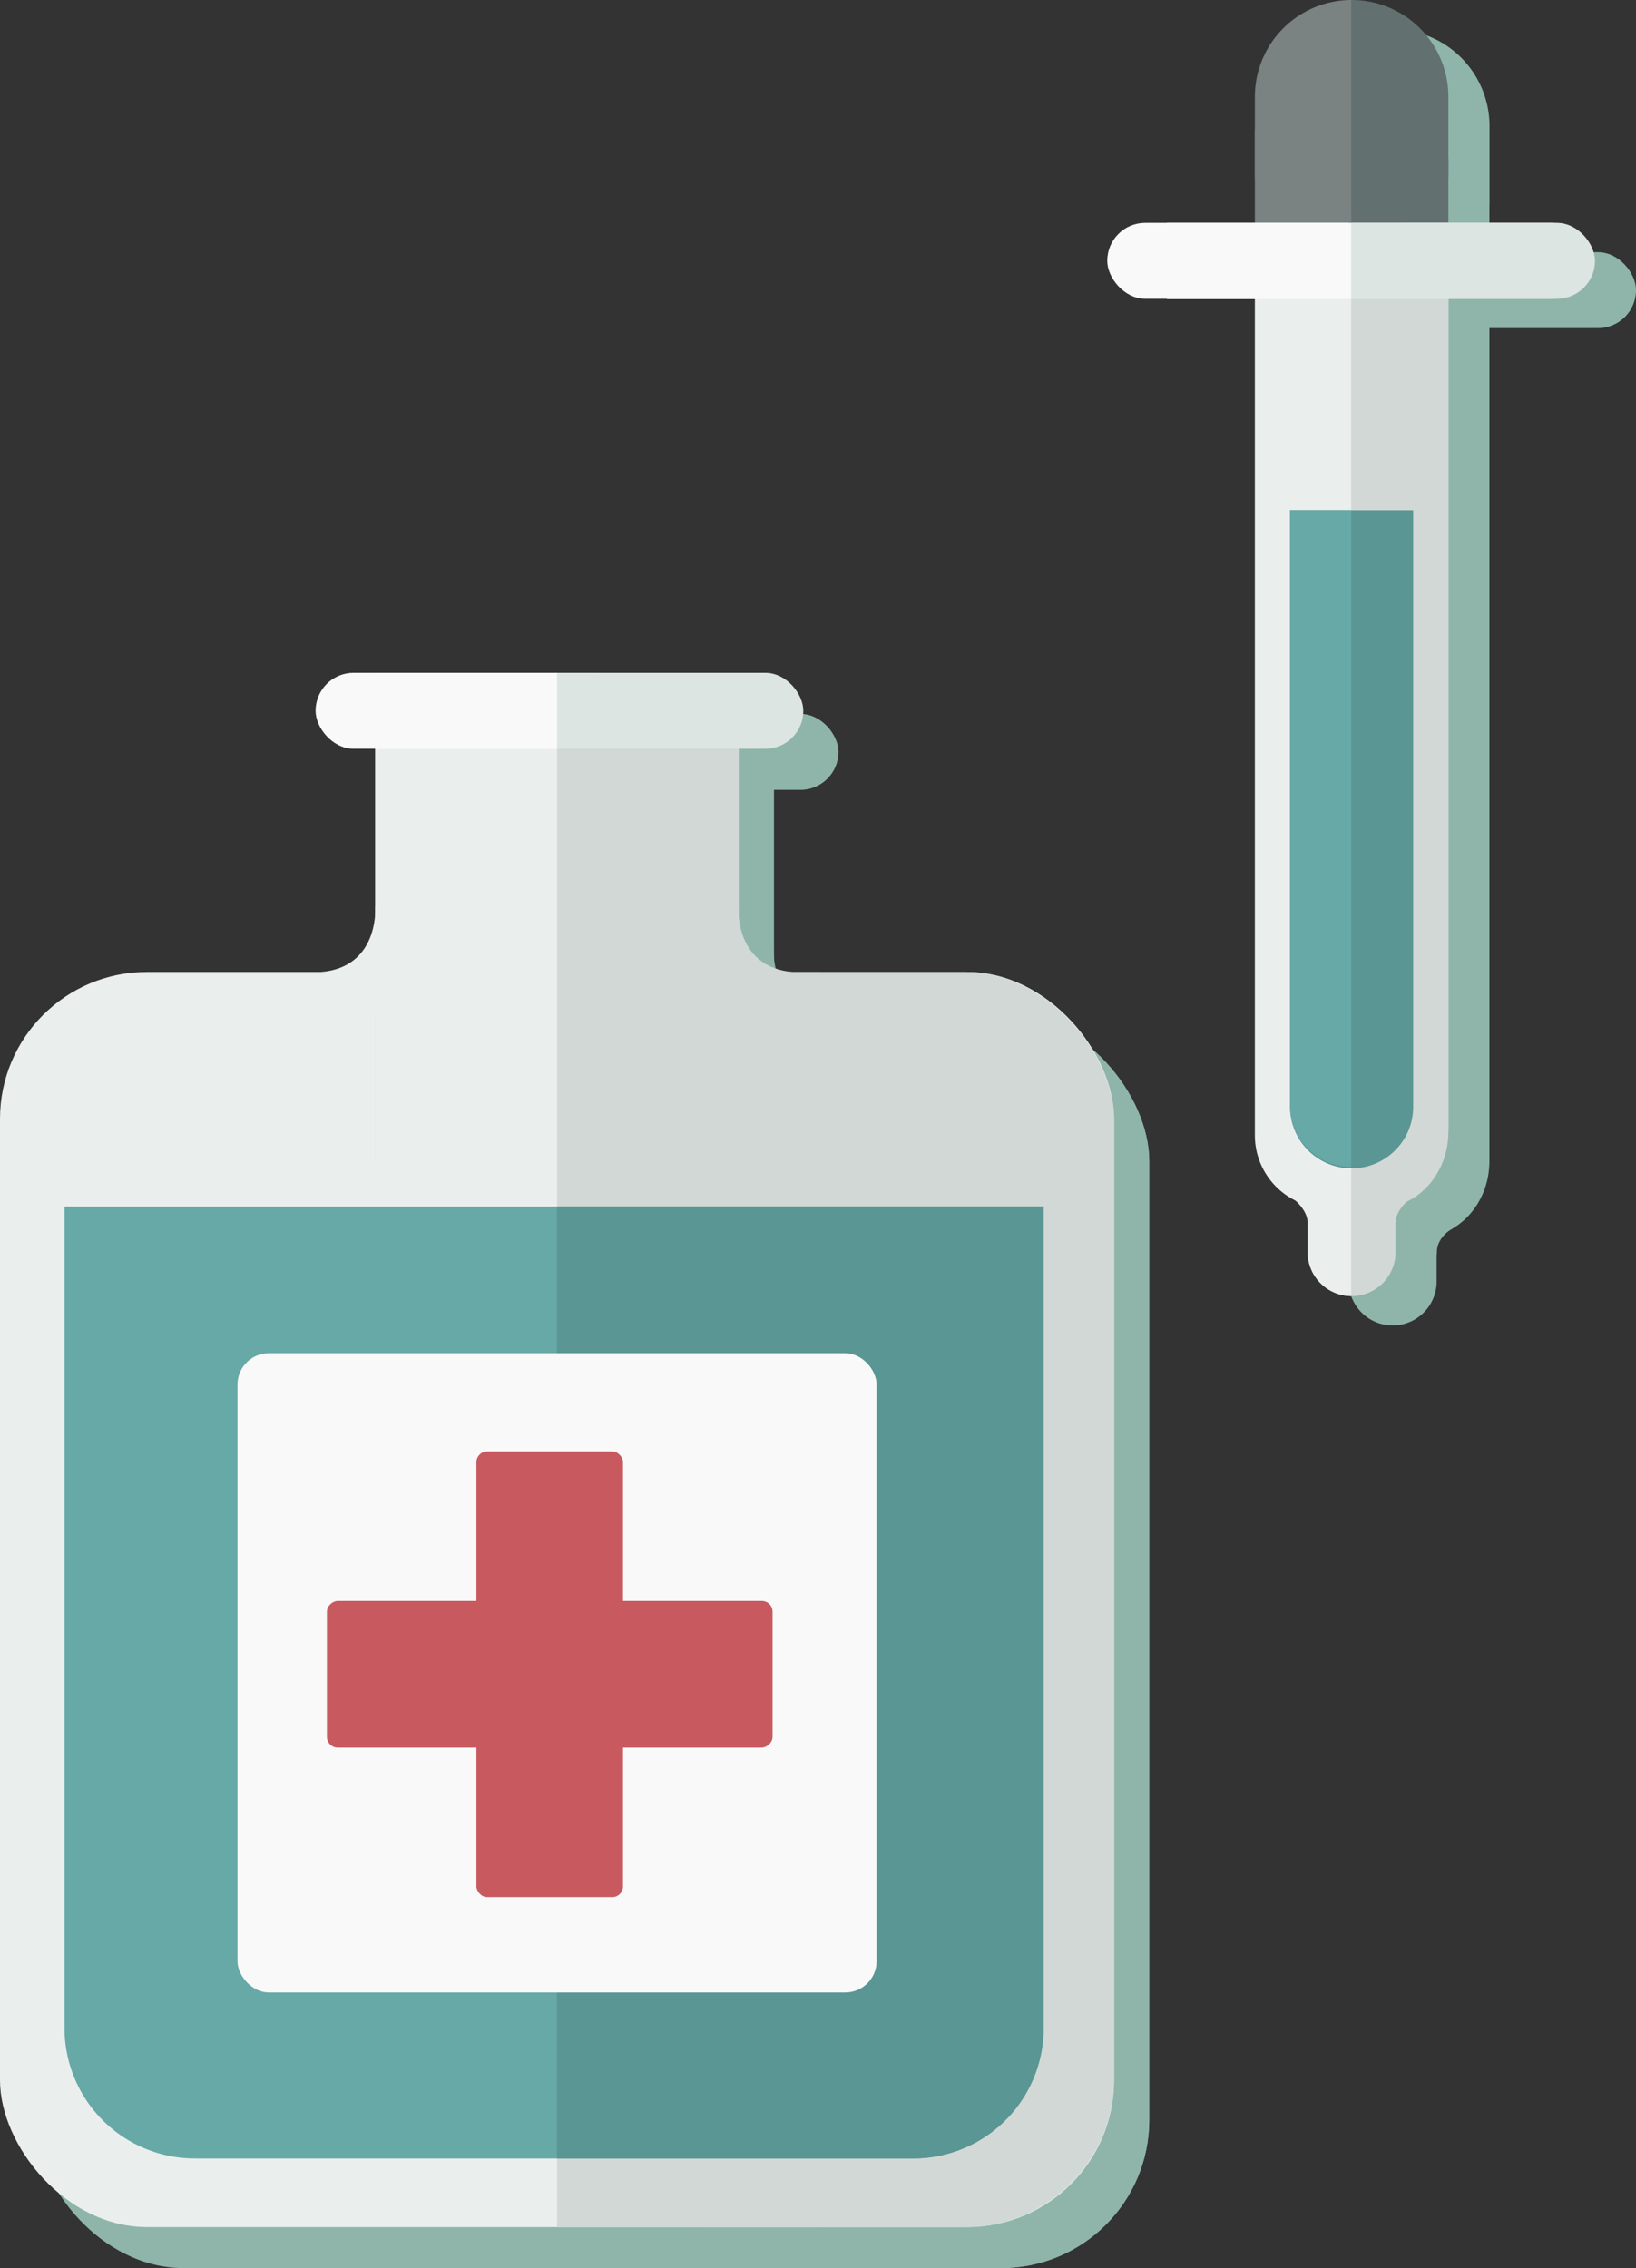 <svg id="Layer_1" data-name="Layer 1" xmlns="http://www.w3.org/2000/svg" viewBox="0 0 613.97 851"><rect x="0" y="0" width="613.97" height="851" fill="#333333" stroke="none"/><defs><style>.cls-1{fill:#8fb5aa;}.cls-2{fill:#eaefed;}.cls-3{fill:#d2d8d5;}.cls-4{fill:#f8f9f8;}.cls-5{fill:#dce5e1;}.cls-6{fill:#66a9a7;}.cls-7{fill:#5a9693;}.cls-8{fill:#c7595f;}.cls-9{fill:#7a8282;}.cls-10{fill:#637070;}</style></defs><title>iodine</title><path class="cls-1" d="M788.84,215.62H778.49V585.31h10.35c14.42,0,26.12-12.81,26.12-28.61V244.23C815,228.43,803.27,215.62,788.84,215.62Z" transform="translate(-256 -121)"/><path class="cls-1" d="M778.65,132c-.37,0-.73,0-1.1.06V233.17c.37,0,.73.06,1.1.06A36.31,36.31,0,0,0,815,196.92V168.31A36.31,36.31,0,0,0,778.65,132Z" transform="translate(-256 -121)"/><rect class="cls-1" x="521.55" y="70.42" width="37.41" height="41.81"/><rect class="cls-1" x="528.15" y="94.62" width="85.82" height="28.48" rx="14.24" ry="14.24"/><path class="cls-1" d="M762.15,574.3v27.51a16.5,16.5,0,1,0,33,0V574.3Z" transform="translate(-256 -121)"/><rect class="cls-1" x="13.2" y="380.09" width="418.09" height="470.91" rx="55.71" ry="55.71"/><rect class="cls-1" x="222.25" y="380.09" width="209.05" height="470.91" rx="55.52" ry="55.52"/><rect class="cls-1" x="222.25" y="380.09" width="99.02" height="470.91"/><rect class="cls-1" x="154.03" y="283.27" width="136.43" height="167.24"/><path class="cls-1" d="M546.34,476.64s-1.94,26.66,26.54,24.46l-.13,17.6h-44V476.89Z" transform="translate(-256 -121)"/><rect class="cls-1" x="221.34" y="267.87" width="93.33" height="28.48" rx="14.24" ry="14.24"/><rect class="cls-2" y="364.69" width="418.09" height="470.91" rx="55.13" ry="55.13"/><rect class="cls-3" x="209.05" y="364.69" width="209.05" height="470.91" rx="55.72" ry="55.72"/><rect class="cls-3" x="209.05" y="364.69" width="99.02" height="470.91"/><rect class="cls-3" x="140.83" y="267.87" width="136.43" height="167.24"/><path class="cls-2" d="M396.83,461.23s1.94,26.66-26.54,24.46l.13,17.6h44V461.48Z" transform="translate(-256 -121)"/><path class="cls-3" d="M533.13,461.23s-1.94,26.66,26.54,24.46l-.13,17.6h-44V461.48Z" transform="translate(-256 -121)"/><rect class="cls-2" x="140.83" y="267.87" width="68.22" height="184.84"/><rect class="cls-4" x="118.44" y="252.46" width="180.83" height="28.48" rx="14.24" ry="14.24"/><rect class="cls-5" x="208.14" y="252.46" width="93.33" height="28.48" rx="14.24" ry="14.24"/><rect class="cls-5" x="208.14" y="252.46" width="14.24" height="28.48"/><rect class="cls-4" x="140.83" y="252.46" width="68.22" height="28.61"/><path class="cls-6" d="M598.75,573.71H280.21V881.92a48.94,48.94,0,0,0,48.94,48.94h269.6a48.94,48.94,0,0,0,48.94-48.94V573.71Z" transform="translate(-256 -121)"/><path class="cls-7" d="M598.75,573.71H465V930.86h133.7a48.94,48.94,0,0,0,48.94-48.94V573.71Z" transform="translate(-256 -121)"/><rect class="cls-4" x="345.13" y="628.72" width="239.85" height="239.85" rx="11.74" ry="11.74" transform="translate(674.11 1376.3) rotate(-180)"/><rect class="cls-8" x="434.8" y="665.58" width="55.01" height="167.24" rx="4.03" ry="4.03" transform="translate(668.61 1377.4) rotate(-180)"/><path class="cls-2" d="M791,545h8.55V231.87a27.25,27.25,0,0,0-27.25-27.25H754.19a27.25,27.25,0,0,0-27.25,27.25V547a27.25,27.25,0,0,0,27.25,27.25H772.3a27.15,27.15,0,0,0,18.7-7.44Z" transform="translate(-256 -121)"/><rect class="cls-8" x="434.8" y="665.58" width="55.01" height="167.24" rx="4.03" ry="4.03" transform="translate(-542.89 1090.5) rotate(-90)"/><rect class="cls-9" x="470.94" y="48.41" width="35.21" height="52.81"/><path class="cls-3" d="M773.44,204.62H763.09V574.3h10.35c14.42,0,26.12-12.81,26.12-28.61V233.23C799.55,217.43,787.86,204.62,773.44,204.62Z" transform="translate(-256 -121)"/><path class="cls-10" d="M763.25,121c-.37,0-.73,0-1.1.06V222.17c.37,0,.73.06,1.1.06a36.31,36.31,0,0,0,36.31-36.31V157.31A36.31,36.31,0,0,0,763.25,121Z" transform="translate(-256 -121)"/><rect class="cls-10" x="506.15" y="59.41" width="37.41" height="41.81"/><path class="cls-9" d="M763.09,121a36.3,36.3,0,0,0-36.15,36.3v28.61a36.3,36.3,0,0,0,36.15,36.3Z" transform="translate(-256 -121)"/><rect class="cls-4" x="437.93" y="83.62" width="68.22" height="28.61"/><rect class="cls-4" x="415.54" y="83.62" width="180.83" height="28.48" rx="14.24" ry="14.24"/><rect class="cls-5" x="512.75" y="83.62" width="85.82" height="28.48" rx="14.24" ry="14.24"/><rect class="cls-5" x="507.09" y="83.62" width="36.46" height="28.61"/><path class="cls-7" d="M740.14,312.44V535.79a23.11,23.11,0,1,0,46.21,0V312.44Z" transform="translate(-256 -121)"/><path class="cls-6" d="M763.09,312.44H740.14V535.79a23.1,23.1,0,0,0,22.95,23.1Z" transform="translate(-256 -121)"/><path class="cls-3" d="M746.74,563.3v27.51a16.5,16.5,0,1,0,33,0V563.3Z" transform="translate(-256 -121)"/><path class="cls-2" d="M763.09,563.3H746.74v27.51a16.55,16.55,0,0,0,16.35,16.5Z" transform="translate(-256 -121)"/><path class="cls-2" d="M740.14,569.8s6.6,4.47,6.6,10h6.6V569.9Z" transform="translate(-256 -121)"/><path class="cls-3" d="M786.35,569.8s-6.6,4.47-6.6,10h-6.6V569.9Z" transform="translate(-256 -121)"/><path class="cls-1" d="M801.2,581.9s-5.89,2.92-6,9S790,586,790,586l1-6,11-1Z" transform="translate(-256 -121)"/></svg>